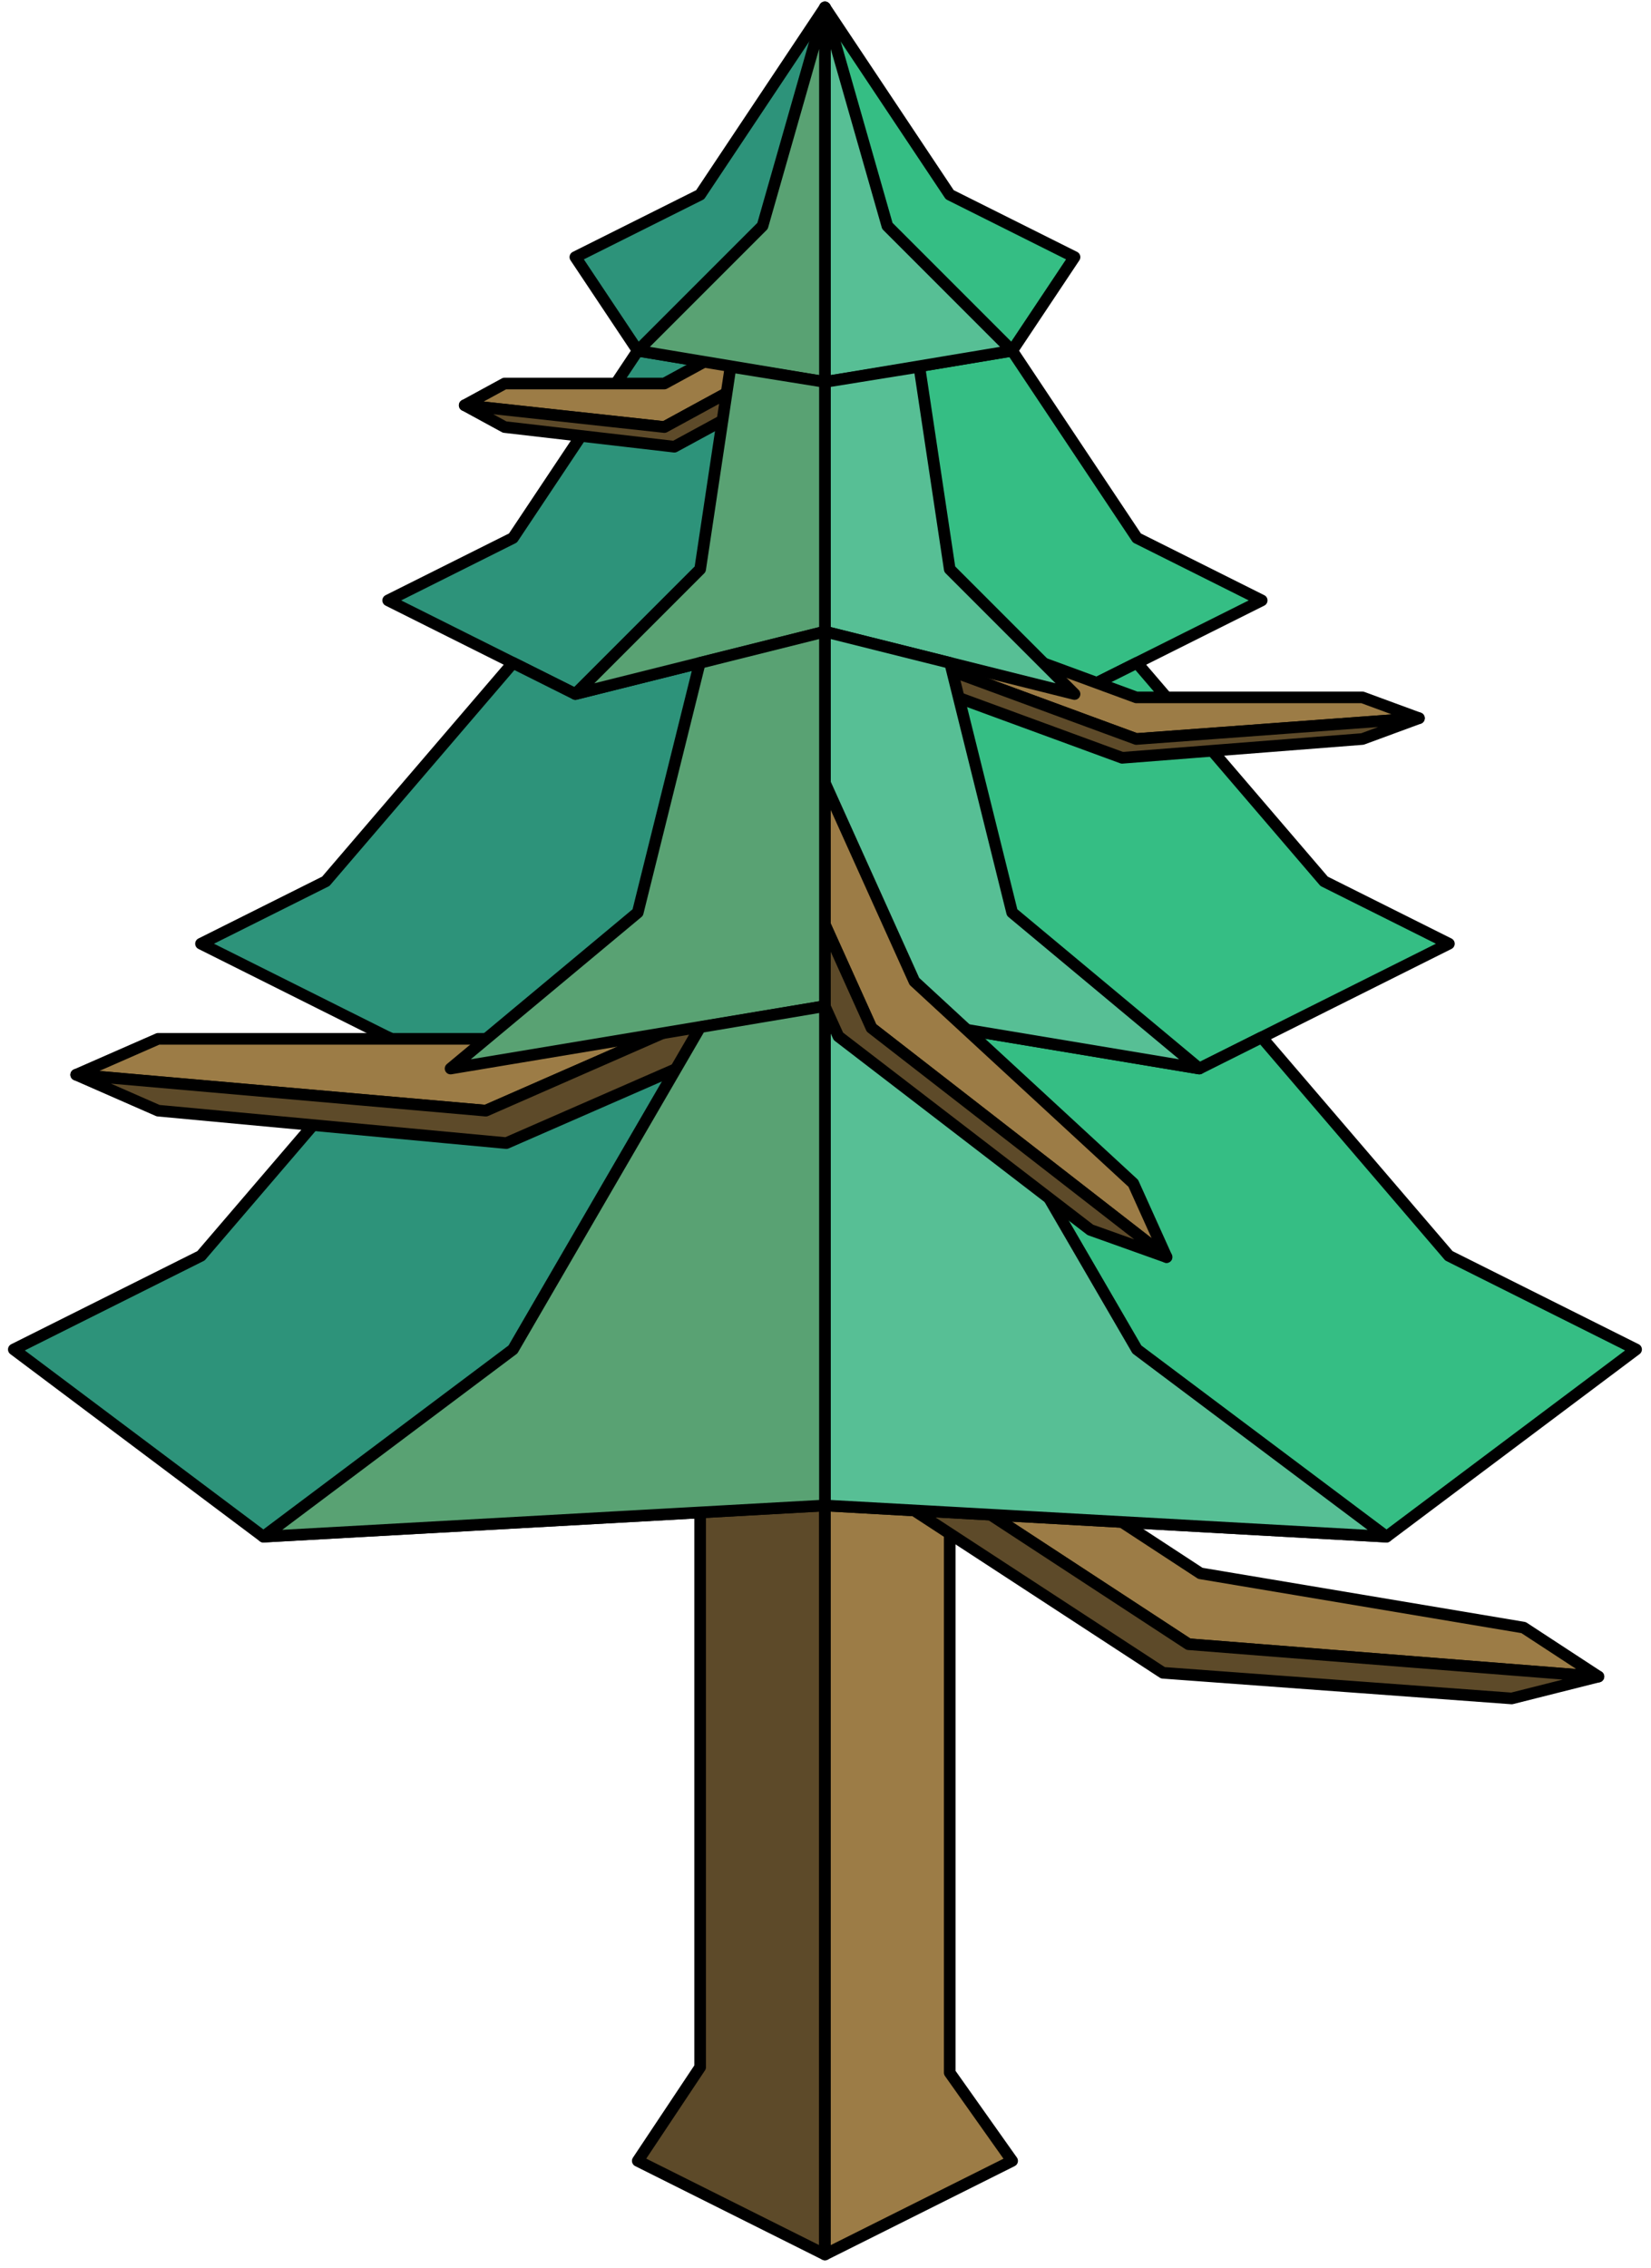 <?xml version="1.0" encoding="UTF-8" standalone="no"?><!DOCTYPE svg PUBLIC "-//W3C//DTD SVG 1.1//EN" "http://www.w3.org/Graphics/SVG/1.1/DTD/svg11.dtd"><svg width="100%" height="100%" viewBox="0 0 142 195" version="1.1" xmlns="http://www.w3.org/2000/svg" xmlns:xlink="http://www.w3.org/1999/xlink" xml:space="preserve" xmlns:serif="http://www.serif.com/" style="fill-rule:evenodd;clip-rule:evenodd;stroke-linecap:round;stroke-linejoin:round;stroke-miterlimit:1.5;"><g id="Tree_pyramid06"><g><path d="M60.219,107.97l0,69.756l-5.366,8.059l16.099,8.05l0,-80.499l-10.733,-5.366Z" style="fill:#5d4a29;stroke:#000;stroke-width:1px;"/><path d="M81.685,107.97l0,70.233l5.367,7.582l-16.1,8.05l0,-80.499l10.733,-5.366Z" style="fill:#9c7c46;stroke:#000;stroke-width:1px;"/></g><path d="M83.927,122.637l19.316,12.634l27.798,4.664l6.438,4.211l-35.258,-2.783l-25.754,-16.846l7.46,-1.88Z" style="fill:#9c7c46;stroke:#000;stroke-width:1px;"/><path d="M76.467,124.517l-4.35,1.096l27.904,18.209l29.998,2.204l7.46,-1.88l-35.258,-2.783l-25.754,-16.846Z" style="fill:#5d4a29;stroke:#000;stroke-width:1px;"/><g><path d="M70.952,0.639l-10.733,16.099l-10.733,5.367l5.367,8.05l16.099,2.683l0,-32.199Z" style="fill:#2d937a;stroke:#000;stroke-width:1px;"/><path d="M70.952,0.639l10.733,16.099l10.734,5.367l-5.367,8.05l-16.1,2.683l0,-32.199Z" style="fill:#35be84;stroke:#000;stroke-width:1px;"/><path d="M70.952,32.838l0,21.466l-21.466,5.367l-16.1,-8.05l10.733,-5.367l10.734,-16.099l16.099,2.683Z" style="fill:#2d937a;stroke:#000;stroke-width:1px;"/><path d="M70.952,32.838l16.1,-2.683l10.733,16.099l10.733,5.367l-16.099,8.05l-21.467,-5.367l0,-21.466Z" style="fill:#35be84;stroke:#000;stroke-width:1px;"/><path d="M49.486,59.671l21.466,-5.367l0,32.2l-32.199,5.366l-21.466,-10.733l10.733,-5.366l16.099,-18.783l5.367,2.683Z" style="fill:#2d937a;stroke:#000;stroke-width:1px;"/><path d="M92.419,59.671l-21.467,-5.367l0,32.2l32.2,5.366l21.466,-10.733l-10.733,-5.366l-16.1,-18.783l-5.366,2.683Z" style="fill:#35be84;stroke:#000;stroke-width:1px;"/><path d="M70.952,86.504l0,42.932l48.299,2.683l21.467,-16.099l-16.1,-8.05l-16.1,-18.783l-5.366,2.683l-32.2,-5.366Z" style="fill:#35be84;stroke:#000;stroke-width:1px;"/><path d="M70.952,86.504l0,42.932l-48.299,2.683l-21.466,-16.099l16.1,-8.05l16.099,-18.783l5.367,2.683l32.199,-5.366Z" style="fill:#2d937a;stroke:#000;stroke-width:1px;"/><path d="M62.926,80.05l-21.14,9.265l-28.186,0l-7.046,3.088l35.232,3.088l28.187,-12.353l-7.047,-3.088Z" style="fill:#9c7c46;stroke:#000;stroke-width:1px;"/><path d="M69.973,83.138l4.109,1.801l-30.533,13.341l-29.949,-2.789l-7.046,-3.088l35.232,3.088l28.187,-12.353Z" style="fill:#5d4a29;stroke:#000;stroke-width:1px;"/><path d="M83.144,54.591l14.587,5.368l19.448,0l4.862,1.789l-24.31,1.79l-19.449,-7.158l4.862,-1.789Z" style="fill:#9c7c46;stroke:#000;stroke-width:1px;"/><path d="M67.444,27.358l-10.304,5.615l-13.738,0l-3.435,1.872l17.173,1.872l13.738,-7.488l-3.434,-1.871Z" style="fill:#9c7c46;stroke:#000;stroke-width:1px;"/><path d="M78.282,56.38l-2.835,1.044l21.067,7.73l20.665,-1.616l4.862,-1.79l-24.31,1.79l-19.449,-7.158Z" style="fill:#5d4a29;stroke:#000;stroke-width:1px;"/><path d="M70.878,29.229l2.003,1.092l-14.882,8.087l-14.597,-1.691l-3.435,-1.872l17.173,1.872l13.738,-7.488Z" style="fill:#5d4a29;stroke:#000;stroke-width:1px;"/><g><path d="M70.952,0.639l5.367,18.783l10.733,10.733l-16.1,2.683l0,-32.199" style="fill:#57bf95;stroke:#000;stroke-width:1px;"/><path d="M79.071,31.531l-8.119,1.307l0,21.466l21.467,5.367l-10.734,-10.733l-2.614,-17.407Z" style="fill:#57bf95;stroke:#000;stroke-width:1px;"/><path d="M81.72,56.997l-10.768,-2.693l0,32.2l32.2,5.366l-16.1,-13.416l-5.332,-21.457Z" style="fill:#57bf95;stroke:#000;stroke-width:1px;"/><path d="M81.685,88.311l-10.733,-1.807l0,42.932l48.299,2.683l-21.466,-16.099l-16.1,-27.709Z" style="fill:#57bf95;stroke:#000;stroke-width:1px;"/></g><path d="M70.063,65.347l8.582,19.028l18.827,17.364l2.86,6.342l-25.379,-19.703l-11.443,-25.371l6.553,2.34Z" style="fill:#9c7c46;stroke:#000;stroke-width:1px;"/><path d="M63.51,63.007l-3.821,-1.364l12.419,27.457l21.672,16.642l6.552,2.339l-25.379,-19.703l-11.443,-25.371Z" style="fill:#5d4a29;stroke:#000;stroke-width:1px;"/><g><path d="M70.952,0.639l-5.366,18.783l-10.733,10.733l16.099,2.683l0,-32.199" style="fill:#59a273;stroke:#000;stroke-width:1px;"/><path d="M62.834,31.531l8.118,1.307l0,21.466l-21.466,5.367l10.733,-10.733l2.615,-17.407Z" style="fill:#59a273;stroke:#000;stroke-width:1px;"/><path d="M60.185,56.997l10.767,-2.693l0,32.2l-32.199,5.366l16.1,-13.416l5.332,-21.457Z" style="fill:#59a273;stroke:#000;stroke-width:1px;"/><path d="M60.219,88.311l10.733,-1.807l0,42.932l-48.299,2.683l21.466,-16.099l16.1,-27.709Z" style="fill:#59a273;stroke:#000;stroke-width:1px;"/></g></g></g></svg>